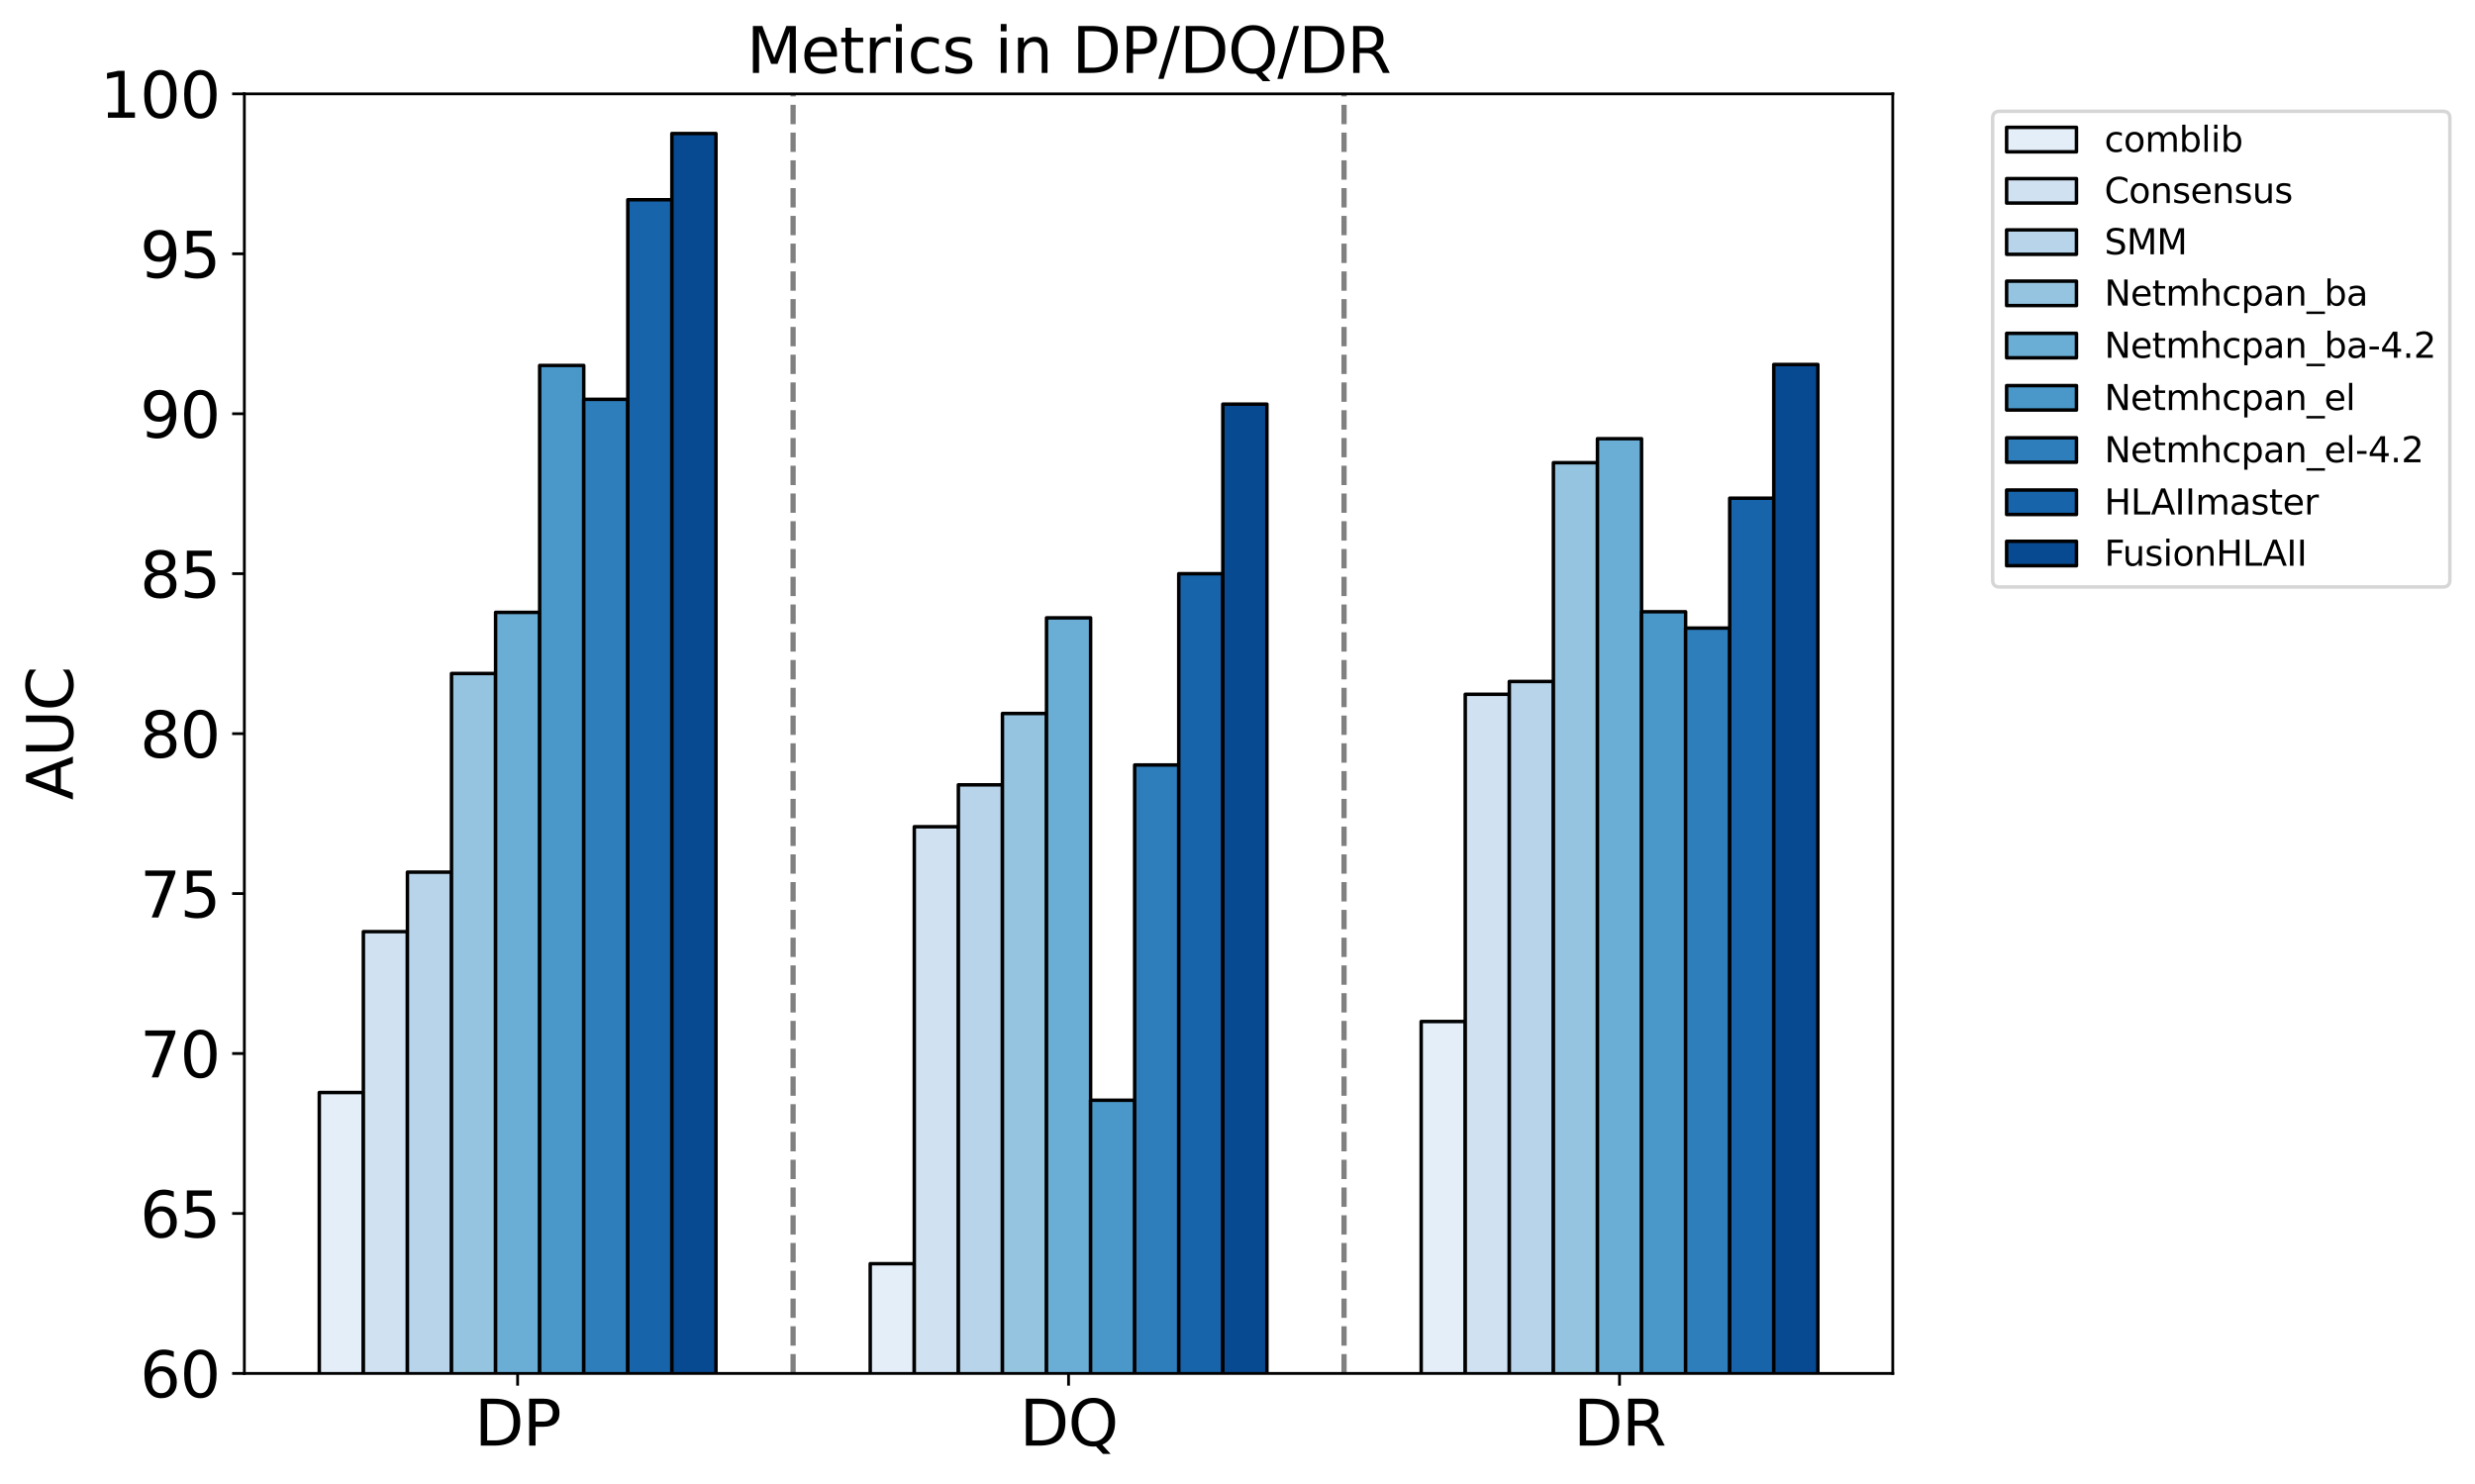 <?xml version="1.0" encoding="utf-8" standalone="no"?>
<!DOCTYPE svg PUBLIC "-//W3C//DTD SVG 1.1//EN"
  "http://www.w3.org/Graphics/SVG/1.1/DTD/svg11.dtd">
<svg xmlns:xlink="http://www.w3.org/1999/xlink" width="708.784pt" height="424.938pt" viewBox="0 0 708.784 424.938" xmlns="http://www.w3.org/2000/svg" version="1.1">
 <defs>
  <style type="text/css">*{stroke-linejoin: round; stroke-linecap: butt}</style>
 </defs>
 <g id="figure_1">
  <g id="patch_1">
   <path d="M 0 424.938 
L 708.784 424.938 
L 708.784 0 
L 0 0 
z
" style="fill: #ffffff"/>
  </g>
  <g id="axes_1">
   <g id="patch_2">
    <path d="M 69.978 393.317 
L 542.048 393.317 
L 542.048 26.877 
L 69.978 26.877 
z
" style="fill: #ffffff"/>
   </g>
   <g id="patch_3">
    <path d="M 91.436 942.977 
L 104.058 942.977 
L 104.058 312.884 
L 91.436 312.884 
z
" clip-path="url(#pd152d1e2fb)" style="fill: #e3eef9; stroke: #000000; stroke-linejoin: miter"/>
   </g>
   <g id="patch_4">
    <path d="M 249.213 942.977 
L 261.835 942.977 
L 261.835 361.895 
L 249.213 361.895 
z
" clip-path="url(#pd152d1e2fb)" style="fill: #e3eef9; stroke: #000000; stroke-linejoin: miter"/>
   </g>
   <g id="patch_5">
    <path d="M 406.991 942.977 
L 419.613 942.977 
L 419.613 292.546 
L 406.991 292.546 
z
" clip-path="url(#pd152d1e2fb)" style="fill: #e3eef9; stroke: #000000; stroke-linejoin: miter"/>
   </g>
   <g id="patch_6">
    <path d="M 104.058 942.977 
L 116.68 942.977 
L 116.68 266.804 
L 104.058 266.804 
z
" clip-path="url(#pd152d1e2fb)" style="fill: #d0e1f2; stroke: #000000; stroke-linejoin: miter"/>
   </g>
   <g id="patch_7">
    <path d="M 261.835 942.977 
L 274.458 942.977 
L 274.458 236.756 
L 261.835 236.756 
z
" clip-path="url(#pd152d1e2fb)" style="fill: #d0e1f2; stroke: #000000; stroke-linejoin: miter"/>
   </g>
   <g id="patch_8">
    <path d="M 419.613 942.977 
L 432.235 942.977 
L 432.235 198.829 
L 419.613 198.829 
z
" clip-path="url(#pd152d1e2fb)" style="fill: #d0e1f2; stroke: #000000; stroke-linejoin: miter"/>
   </g>
   <g id="patch_9">
    <path d="M 116.68 942.977 
L 129.302 942.977 
L 129.302 249.764 
L 116.68 249.764 
z
" clip-path="url(#pd152d1e2fb)" style="fill: #b7d4ea; stroke: #000000; stroke-linejoin: miter"/>
   </g>
   <g id="patch_10">
    <path d="M 274.458 942.977 
L 287.08 942.977 
L 287.08 224.755 
L 274.458 224.755 
z
" clip-path="url(#pd152d1e2fb)" style="fill: #b7d4ea; stroke: #000000; stroke-linejoin: miter"/>
   </g>
   <g id="patch_11">
    <path d="M 432.235 942.977 
L 444.857 942.977 
L 444.857 195.165 
L 432.235 195.165 
z
" clip-path="url(#pd152d1e2fb)" style="fill: #b7d4ea; stroke: #000000; stroke-linejoin: miter"/>
   </g>
   <g id="patch_12">
    <path d="M 129.302 942.977 
L 141.925 942.977 
L 141.925 192.875 
L 129.302 192.875 
z
" clip-path="url(#pd152d1e2fb)" style="fill: #94c4df; stroke: #000000; stroke-linejoin: miter"/>
   </g>
   <g id="patch_13">
    <path d="M 287.08 942.977 
L 299.702 942.977 
L 299.702 204.326 
L 287.08 204.326 
z
" clip-path="url(#pd152d1e2fb)" style="fill: #94c4df; stroke: #000000; stroke-linejoin: miter"/>
   </g>
   <g id="patch_14">
    <path d="M 444.857 942.977 
L 457.479 942.977 
L 457.479 132.504 
L 444.857 132.504 
z
" clip-path="url(#pd152d1e2fb)" style="fill: #94c4df; stroke: #000000; stroke-linejoin: miter"/>
   </g>
   <g id="patch_15">
    <path d="M 141.925 942.977 
L 154.547 942.977 
L 154.547 175.377 
L 141.925 175.377 
z
" clip-path="url(#pd152d1e2fb)" style="fill: #6aaed6; stroke: #000000; stroke-linejoin: miter"/>
   </g>
   <g id="patch_16">
    <path d="M 299.702 942.977 
L 312.324 942.977 
L 312.324 176.934 
L 299.702 176.934 
z
" clip-path="url(#pd152d1e2fb)" style="fill: #6aaed6; stroke: #000000; stroke-linejoin: miter"/>
   </g>
   <g id="patch_17">
    <path d="M 457.479 942.977 
L 470.102 942.977 
L 470.102 125.633 
L 457.479 125.633 
z
" clip-path="url(#pd152d1e2fb)" style="fill: #6aaed6; stroke: #000000; stroke-linejoin: miter"/>
   </g>
   <g id="patch_18">
    <path d="M 154.547 942.977 
L 167.169 942.977 
L 167.169 104.654 
L 154.547 104.654 
z
" clip-path="url(#pd152d1e2fb)" style="fill: #4a98c9; stroke: #000000; stroke-linejoin: miter"/>
   </g>
   <g id="patch_19">
    <path d="M 312.324 942.977 
L 324.946 942.977 
L 324.946 315.082 
L 312.324 315.082 
z
" clip-path="url(#pd152d1e2fb)" style="fill: #4a98c9; stroke: #000000; stroke-linejoin: miter"/>
   </g>
   <g id="patch_20">
    <path d="M 470.102 942.977 
L 482.724 942.977 
L 482.724 175.194 
L 470.102 175.194 
z
" clip-path="url(#pd152d1e2fb)" style="fill: #4a98c9; stroke: #000000; stroke-linejoin: miter"/>
   </g>
   <g id="patch_21">
    <path d="M 167.169 942.977 
L 179.791 942.977 
L 179.791 114.365 
L 167.169 114.365 
z
" clip-path="url(#pd152d1e2fb)" style="fill: #2e7ebc; stroke: #000000; stroke-linejoin: miter"/>
   </g>
   <g id="patch_22">
    <path d="M 324.946 942.977 
L 337.569 942.977 
L 337.569 219.075 
L 324.946 219.075 
z
" clip-path="url(#pd152d1e2fb)" style="fill: #2e7ebc; stroke: #000000; stroke-linejoin: miter"/>
   </g>
   <g id="patch_23">
    <path d="M 482.724 942.977 
L 495.346 942.977 
L 495.346 179.866 
L 482.724 179.866 
z
" clip-path="url(#pd152d1e2fb)" style="fill: #2e7ebc; stroke: #000000; stroke-linejoin: miter"/>
   </g>
   <g id="patch_24">
    <path d="M 179.791 942.977 
L 192.413 942.977 
L 192.413 57.2 
L 179.791 57.2 
z
" clip-path="url(#pd152d1e2fb)" style="fill: #1764ab; stroke: #000000; stroke-linejoin: miter"/>
   </g>
   <g id="patch_25">
    <path d="M 337.569 942.977 
L 350.191 942.977 
L 350.191 164.292 
L 337.569 164.292 
z
" clip-path="url(#pd152d1e2fb)" style="fill: #1764ab; stroke: #000000; stroke-linejoin: miter"/>
   </g>
   <g id="patch_26">
    <path d="M 495.346 942.977 
L 507.968 942.977 
L 507.968 142.672 
L 495.346 142.672 
z
" clip-path="url(#pd152d1e2fb)" style="fill: #1764ab; stroke: #000000; stroke-linejoin: miter"/>
   </g>
   <g id="patch_27">
    <path d="M 192.413 942.977 
L 205.036 942.977 
L 205.036 38.237 
L 192.413 38.237 
z
" clip-path="url(#pd152d1e2fb)" style="fill: #084a91; stroke: #000000; stroke-linejoin: miter"/>
   </g>
   <g id="patch_28">
    <path d="M 350.191 942.977 
L 362.813 942.977 
L 362.813 115.739 
L 350.191 115.739 
z
" clip-path="url(#pd152d1e2fb)" style="fill: #084a91; stroke: #000000; stroke-linejoin: miter"/>
   </g>
   <g id="patch_29">
    <path d="M 507.968 942.977 
L 520.59 942.977 
L 520.59 104.379 
L 507.968 104.379 
z
" clip-path="url(#pd152d1e2fb)" style="fill: #084a91; stroke: #000000; stroke-linejoin: miter"/>
   </g>
   <g id="matplotlib.axis_1">
    <g id="xtick_1">
     <g id="line2d_1">
      <defs>
       <path id="m93c07fb1da" d="M 0 0 
L 0 3.5 
" style="stroke: #000000; stroke-width: 0.8"/>
      </defs>
      <g>
       <use xlink:href="#m93c07fb1da" x="148.236" y="393.317" style="stroke: #000000; stroke-width: 0.8"/>
      </g>
     </g>
     <g id="text_1">
      <!-- DP -->
      <g transform="translate(135.879 413.994) scale(0.18 -0.18)">
       <defs>
        <path id="DejaVuSans-44" d="M 1259 4147 
L 1259 519 
L 2022 519 
Q 2988 519 3436 956 
Q 3884 1394 3884 2338 
Q 3884 3275 3436 3711 
Q 2988 4147 2022 4147 
L 1259 4147 
z
M 628 4666 
L 1925 4666 
Q 3281 4666 3915 4102 
Q 4550 3538 4550 2338 
Q 4550 1131 3912 565 
Q 3275 0 1925 0 
L 628 0 
L 628 4666 
z
" transform="scale(0.016)"/>
        <path id="DejaVuSans-50" d="M 1259 4147 
L 1259 2394 
L 2053 2394 
Q 2494 2394 2734 2622 
Q 2975 2850 2975 3272 
Q 2975 3691 2734 3919 
Q 2494 4147 2053 4147 
L 1259 4147 
z
M 628 4666 
L 2053 4666 
Q 2838 4666 3239 4311 
Q 3641 3956 3641 3272 
Q 3641 2581 3239 2228 
Q 2838 1875 2053 1875 
L 1259 1875 
L 1259 0 
L 628 0 
L 628 4666 
z
" transform="scale(0.016)"/>
       </defs>
       <use xlink:href="#DejaVuSans-44"/>
       <use xlink:href="#DejaVuSans-50" x="77.002"/>
      </g>
     </g>
    </g>
    <g id="xtick_2">
     <g id="line2d_2">
      <g>
       <use xlink:href="#m93c07fb1da" x="306.013" y="393.317" style="stroke: #000000; stroke-width: 0.8"/>
      </g>
     </g>
     <g id="text_2">
      <!-- DQ -->
      <g transform="translate(291.998 413.994) scale(0.18 -0.18)">
       <defs>
        <path id="DejaVuSans-51" d="M 2522 4238 
Q 1834 4238 1429 3725 
Q 1025 3213 1025 2328 
Q 1025 1447 1429 934 
Q 1834 422 2522 422 
Q 3209 422 3611 934 
Q 4013 1447 4013 2328 
Q 4013 3213 3611 3725 
Q 3209 4238 2522 4238 
z
M 3406 84 
L 4238 -825 
L 3475 -825 
L 2784 -78 
Q 2681 -84 2626 -87 
Q 2572 -91 2522 -91 
Q 1538 -91 948 567 
Q 359 1225 359 2328 
Q 359 3434 948 4092 
Q 1538 4750 2522 4750 
Q 3503 4750 4090 4092 
Q 4678 3434 4678 2328 
Q 4678 1516 4351 937 
Q 4025 359 3406 84 
z
" transform="scale(0.016)"/>
       </defs>
       <use xlink:href="#DejaVuSans-44"/>
       <use xlink:href="#DejaVuSans-51" x="77.002"/>
      </g>
     </g>
    </g>
    <g id="xtick_3">
     <g id="line2d_3">
      <g>
       <use xlink:href="#m93c07fb1da" x="463.791" y="393.317" style="stroke: #000000; stroke-width: 0.8"/>
      </g>
     </g>
     <g id="text_3">
      <!-- DR -->
      <g transform="translate(450.607 413.994) scale(0.18 -0.18)">
       <defs>
        <path id="DejaVuSans-52" d="M 2841 2188 
Q 3044 2119 3236 1894 
Q 3428 1669 3622 1275 
L 4263 0 
L 3584 0 
L 2988 1197 
Q 2756 1666 2539 1819 
Q 2322 1972 1947 1972 
L 1259 1972 
L 1259 0 
L 628 0 
L 628 4666 
L 2053 4666 
Q 2853 4666 3247 4331 
Q 3641 3997 3641 3322 
Q 3641 2881 3436 2590 
Q 3231 2300 2841 2188 
z
M 1259 4147 
L 1259 2491 
L 2053 2491 
Q 2509 2491 2742 2702 
Q 2975 2913 2975 3322 
Q 2975 3731 2742 3939 
Q 2509 4147 2053 4147 
L 1259 4147 
z
" transform="scale(0.016)"/>
       </defs>
       <use xlink:href="#DejaVuSans-44"/>
       <use xlink:href="#DejaVuSans-52" x="77.002"/>
      </g>
     </g>
    </g>
   </g>
   <g id="matplotlib.axis_2">
    <g id="ytick_1">
     <g id="line2d_4">
      <defs>
       <path id="m9f5e06dcc9" d="M 0 0 
L -3.5 0 
" style="stroke: #000000; stroke-width: 0.8"/>
      </defs>
      <g>
       <use xlink:href="#m9f5e06dcc9" x="69.978" y="393.317" style="stroke: #000000; stroke-width: 0.8"/>
      </g>
     </g>
     <g id="text_4">
      <!-- 60 -->
      <g transform="translate(40.073 400.156) scale(0.18 -0.18)">
       <defs>
        <path id="DejaVuSans-36" d="M 2113 2584 
Q 1688 2584 1439 2293 
Q 1191 2003 1191 1497 
Q 1191 994 1439 701 
Q 1688 409 2113 409 
Q 2538 409 2786 701 
Q 3034 994 3034 1497 
Q 3034 2003 2786 2293 
Q 2538 2584 2113 2584 
z
M 3366 4563 
L 3366 3988 
Q 3128 4100 2886 4159 
Q 2644 4219 2406 4219 
Q 1781 4219 1451 3797 
Q 1122 3375 1075 2522 
Q 1259 2794 1537 2939 
Q 1816 3084 2150 3084 
Q 2853 3084 3261 2657 
Q 3669 2231 3669 1497 
Q 3669 778 3244 343 
Q 2819 -91 2113 -91 
Q 1303 -91 875 529 
Q 447 1150 447 2328 
Q 447 3434 972 4092 
Q 1497 4750 2381 4750 
Q 2619 4750 2861 4703 
Q 3103 4656 3366 4563 
z
" transform="scale(0.016)"/>
        <path id="DejaVuSans-30" d="M 2034 4250 
Q 1547 4250 1301 3770 
Q 1056 3291 1056 2328 
Q 1056 1369 1301 889 
Q 1547 409 2034 409 
Q 2525 409 2770 889 
Q 3016 1369 3016 2328 
Q 3016 3291 2770 3770 
Q 2525 4250 2034 4250 
z
M 2034 4750 
Q 2819 4750 3233 4129 
Q 3647 3509 3647 2328 
Q 3647 1150 3233 529 
Q 2819 -91 2034 -91 
Q 1250 -91 836 529 
Q 422 1150 422 2328 
Q 422 3509 836 4129 
Q 1250 4750 2034 4750 
z
" transform="scale(0.016)"/>
       </defs>
       <use xlink:href="#DejaVuSans-36"/>
       <use xlink:href="#DejaVuSans-30" x="63.623"/>
      </g>
     </g>
    </g>
    <g id="ytick_2">
     <g id="line2d_5">
      <g>
       <use xlink:href="#m9f5e06dcc9" x="69.978" y="347.512" style="stroke: #000000; stroke-width: 0.8"/>
      </g>
     </g>
     <g id="text_5">
      <!-- 65 -->
      <g transform="translate(40.073 354.351) scale(0.18 -0.18)">
       <defs>
        <path id="DejaVuSans-35" d="M 691 4666 
L 3169 4666 
L 3169 4134 
L 1269 4134 
L 1269 2991 
Q 1406 3038 1543 3061 
Q 1681 3084 1819 3084 
Q 2600 3084 3056 2656 
Q 3513 2228 3513 1497 
Q 3513 744 3044 326 
Q 2575 -91 1722 -91 
Q 1428 -91 1123 -41 
Q 819 9 494 109 
L 494 744 
Q 775 591 1075 516 
Q 1375 441 1709 441 
Q 2250 441 2565 725 
Q 2881 1009 2881 1497 
Q 2881 1984 2565 2268 
Q 2250 2553 1709 2553 
Q 1456 2553 1204 2497 
Q 953 2441 691 2322 
L 691 4666 
z
" transform="scale(0.016)"/>
       </defs>
       <use xlink:href="#DejaVuSans-36"/>
       <use xlink:href="#DejaVuSans-35" x="63.623"/>
      </g>
     </g>
    </g>
    <g id="ytick_3">
     <g id="line2d_6">
      <g>
       <use xlink:href="#m9f5e06dcc9" x="69.978" y="301.707" style="stroke: #000000; stroke-width: 0.8"/>
      </g>
     </g>
     <g id="text_6">
      <!-- 70 -->
      <g transform="translate(40.073 308.546) scale(0.18 -0.18)">
       <defs>
        <path id="DejaVuSans-37" d="M 525 4666 
L 3525 4666 
L 3525 4397 
L 1831 0 
L 1172 0 
L 2766 4134 
L 525 4134 
L 525 4666 
z
" transform="scale(0.016)"/>
       </defs>
       <use xlink:href="#DejaVuSans-37"/>
       <use xlink:href="#DejaVuSans-30" x="63.623"/>
      </g>
     </g>
    </g>
    <g id="ytick_4">
     <g id="line2d_7">
      <g>
       <use xlink:href="#m9f5e06dcc9" x="69.978" y="255.902" style="stroke: #000000; stroke-width: 0.8"/>
      </g>
     </g>
     <g id="text_7">
      <!-- 75 -->
      <g transform="translate(40.073 262.741) scale(0.18 -0.18)">
       <use xlink:href="#DejaVuSans-37"/>
       <use xlink:href="#DejaVuSans-35" x="63.623"/>
      </g>
     </g>
    </g>
    <g id="ytick_5">
     <g id="line2d_8">
      <g>
       <use xlink:href="#m9f5e06dcc9" x="69.978" y="210.097" style="stroke: #000000; stroke-width: 0.8"/>
      </g>
     </g>
     <g id="text_8">
      <!-- 80 -->
      <g transform="translate(40.073 216.936) scale(0.18 -0.18)">
       <defs>
        <path id="DejaVuSans-38" d="M 2034 2216 
Q 1584 2216 1326 1975 
Q 1069 1734 1069 1313 
Q 1069 891 1326 650 
Q 1584 409 2034 409 
Q 2484 409 2743 651 
Q 3003 894 3003 1313 
Q 3003 1734 2745 1975 
Q 2488 2216 2034 2216 
z
M 1403 2484 
Q 997 2584 770 2862 
Q 544 3141 544 3541 
Q 544 4100 942 4425 
Q 1341 4750 2034 4750 
Q 2731 4750 3128 4425 
Q 3525 4100 3525 3541 
Q 3525 3141 3298 2862 
Q 3072 2584 2669 2484 
Q 3125 2378 3379 2068 
Q 3634 1759 3634 1313 
Q 3634 634 3220 271 
Q 2806 -91 2034 -91 
Q 1263 -91 848 271 
Q 434 634 434 1313 
Q 434 1759 690 2068 
Q 947 2378 1403 2484 
z
M 1172 3481 
Q 1172 3119 1398 2916 
Q 1625 2713 2034 2713 
Q 2441 2713 2670 2916 
Q 2900 3119 2900 3481 
Q 2900 3844 2670 4047 
Q 2441 4250 2034 4250 
Q 1625 4250 1398 4047 
Q 1172 3844 1172 3481 
z
" transform="scale(0.016)"/>
       </defs>
       <use xlink:href="#DejaVuSans-38"/>
       <use xlink:href="#DejaVuSans-30" x="63.623"/>
      </g>
     </g>
    </g>
    <g id="ytick_6">
     <g id="line2d_9">
      <g>
       <use xlink:href="#m9f5e06dcc9" x="69.978" y="164.292" style="stroke: #000000; stroke-width: 0.8"/>
      </g>
     </g>
     <g id="text_9">
      <!-- 85 -->
      <g transform="translate(40.073 171.131) scale(0.18 -0.18)">
       <use xlink:href="#DejaVuSans-38"/>
       <use xlink:href="#DejaVuSans-35" x="63.623"/>
      </g>
     </g>
    </g>
    <g id="ytick_7">
     <g id="line2d_10">
      <g>
       <use xlink:href="#m9f5e06dcc9" x="69.978" y="118.487" style="stroke: #000000; stroke-width: 0.8"/>
      </g>
     </g>
     <g id="text_10">
      <!-- 90 -->
      <g transform="translate(40.073 125.326) scale(0.18 -0.18)">
       <defs>
        <path id="DejaVuSans-39" d="M 703 97 
L 703 672 
Q 941 559 1184 500 
Q 1428 441 1663 441 
Q 2288 441 2617 861 
Q 2947 1281 2994 2138 
Q 2813 1869 2534 1725 
Q 2256 1581 1919 1581 
Q 1219 1581 811 2004 
Q 403 2428 403 3163 
Q 403 3881 828 4315 
Q 1253 4750 1959 4750 
Q 2769 4750 3195 4129 
Q 3622 3509 3622 2328 
Q 3622 1225 3098 567 
Q 2575 -91 1691 -91 
Q 1453 -91 1209 -44 
Q 966 3 703 97 
z
M 1959 2075 
Q 2384 2075 2632 2365 
Q 2881 2656 2881 3163 
Q 2881 3666 2632 3958 
Q 2384 4250 1959 4250 
Q 1534 4250 1286 3958 
Q 1038 3666 1038 3163 
Q 1038 2656 1286 2365 
Q 1534 2075 1959 2075 
z
" transform="scale(0.016)"/>
       </defs>
       <use xlink:href="#DejaVuSans-39"/>
       <use xlink:href="#DejaVuSans-30" x="63.623"/>
      </g>
     </g>
    </g>
    <g id="ytick_8">
     <g id="line2d_11">
      <g>
       <use xlink:href="#m9f5e06dcc9" x="69.978" y="72.682" style="stroke: #000000; stroke-width: 0.8"/>
      </g>
     </g>
     <g id="text_11">
      <!-- 95 -->
      <g transform="translate(40.073 79.521) scale(0.18 -0.18)">
       <use xlink:href="#DejaVuSans-39"/>
       <use xlink:href="#DejaVuSans-35" x="63.623"/>
      </g>
     </g>
    </g>
    <g id="ytick_9">
     <g id="line2d_12">
      <g>
       <use xlink:href="#m9f5e06dcc9" x="69.978" y="26.877" style="stroke: #000000; stroke-width: 0.8"/>
      </g>
     </g>
     <g id="text_12">
      <!-- 100 -->
      <g transform="translate(28.621 33.716) scale(0.18 -0.18)">
       <defs>
        <path id="DejaVuSans-31" d="M 794 531 
L 1825 531 
L 1825 4091 
L 703 3866 
L 703 4441 
L 1819 4666 
L 2450 4666 
L 2450 531 
L 3481 531 
L 3481 0 
L 794 0 
L 794 531 
z
" transform="scale(0.016)"/>
       </defs>
       <use xlink:href="#DejaVuSans-31"/>
       <use xlink:href="#DejaVuSans-30" x="63.623"/>
       <use xlink:href="#DejaVuSans-30" x="127.246"/>
      </g>
     </g>
    </g>
    <g id="text_13">
     <!-- AUC -->
     <g transform="translate(20.877 229.125) rotate(-90) scale(0.18 -0.18)">
      <defs>
       <path id="DejaVuSans-41" d="M 2188 4044 
L 1331 1722 
L 3047 1722 
L 2188 4044 
z
M 1831 4666 
L 2547 4666 
L 4325 0 
L 3669 0 
L 3244 1197 
L 1141 1197 
L 716 0 
L 50 0 
L 1831 4666 
z
" transform="scale(0.016)"/>
       <path id="DejaVuSans-55" d="M 556 4666 
L 1191 4666 
L 1191 1831 
Q 1191 1081 1462 751 
Q 1734 422 2344 422 
Q 2950 422 3222 751 
Q 3494 1081 3494 1831 
L 3494 4666 
L 4128 4666 
L 4128 1753 
Q 4128 841 3676 375 
Q 3225 -91 2344 -91 
Q 1459 -91 1007 375 
Q 556 841 556 1753 
L 556 4666 
z
" transform="scale(0.016)"/>
       <path id="DejaVuSans-43" d="M 4122 4306 
L 4122 3641 
Q 3803 3938 3442 4084 
Q 3081 4231 2675 4231 
Q 1875 4231 1450 3742 
Q 1025 3253 1025 2328 
Q 1025 1406 1450 917 
Q 1875 428 2675 428 
Q 3081 428 3442 575 
Q 3803 722 4122 1019 
L 4122 359 
Q 3791 134 3420 21 
Q 3050 -91 2638 -91 
Q 1578 -91 968 557 
Q 359 1206 359 2328 
Q 359 3453 968 4101 
Q 1578 4750 2638 4750 
Q 3056 4750 3426 4639 
Q 3797 4528 4122 4306 
z
" transform="scale(0.016)"/>
      </defs>
      <use xlink:href="#DejaVuSans-41"/>
      <use xlink:href="#DejaVuSans-55" x="68.408"/>
      <use xlink:href="#DejaVuSans-43" x="141.602"/>
     </g>
    </g>
   </g>
   <g id="line2d_13">
    <path d="M 227.124 393.317 
L 227.124 26.877 
" clip-path="url(#pd152d1e2fb)" style="fill: none; stroke-dasharray: 5.55,2.4; stroke-dashoffset: 0; stroke: #808080; stroke-width: 1.5"/>
   </g>
   <g id="line2d_14">
    <path d="M 384.902 393.317 
L 384.902 26.877 
" clip-path="url(#pd152d1e2fb)" style="fill: none; stroke-dasharray: 5.55,2.4; stroke-dashoffset: 0; stroke: #808080; stroke-width: 1.5"/>
   </g>
   <g id="patch_30">
    <path d="M 69.978 393.317 
L 69.978 26.877 
" style="fill: none; stroke: #000000; stroke-width: 0.8; stroke-linejoin: miter; stroke-linecap: square"/>
   </g>
   <g id="patch_31">
    <path d="M 542.048 393.317 
L 542.048 26.877 
" style="fill: none; stroke: #000000; stroke-width: 0.8; stroke-linejoin: miter; stroke-linecap: square"/>
   </g>
   <g id="patch_32">
    <path d="M 69.978 393.317 
L 542.048 393.317 
" style="fill: none; stroke: #000000; stroke-width: 0.8; stroke-linejoin: miter; stroke-linecap: square"/>
   </g>
   <g id="patch_33">
    <path d="M 69.978 26.877 
L 542.048 26.877 
" style="fill: none; stroke: #000000; stroke-width: 0.8; stroke-linejoin: miter; stroke-linecap: square"/>
   </g>
   <g id="text_14">
    <!-- Metrics in DP/DQ/DR -->
    <g transform="translate(213.801 20.877) scale(0.18 -0.18)">
     <defs>
      <path id="DejaVuSans-4d" d="M 628 4666 
L 1569 4666 
L 2759 1491 
L 3956 4666 
L 4897 4666 
L 4897 0 
L 4281 0 
L 4281 4097 
L 3078 897 
L 2444 897 
L 1241 4097 
L 1241 0 
L 628 0 
L 628 4666 
z
" transform="scale(0.016)"/>
      <path id="DejaVuSans-65" d="M 3597 1894 
L 3597 1613 
L 953 1613 
Q 991 1019 1311 708 
Q 1631 397 2203 397 
Q 2534 397 2845 478 
Q 3156 559 3463 722 
L 3463 178 
Q 3153 47 2828 -22 
Q 2503 -91 2169 -91 
Q 1331 -91 842 396 
Q 353 884 353 1716 
Q 353 2575 817 3079 
Q 1281 3584 2069 3584 
Q 2775 3584 3186 3129 
Q 3597 2675 3597 1894 
z
M 3022 2063 
Q 3016 2534 2758 2815 
Q 2500 3097 2075 3097 
Q 1594 3097 1305 2825 
Q 1016 2553 972 2059 
L 3022 2063 
z
" transform="scale(0.016)"/>
      <path id="DejaVuSans-74" d="M 1172 4494 
L 1172 3500 
L 2356 3500 
L 2356 3053 
L 1172 3053 
L 1172 1153 
Q 1172 725 1289 603 
Q 1406 481 1766 481 
L 2356 481 
L 2356 0 
L 1766 0 
Q 1100 0 847 248 
Q 594 497 594 1153 
L 594 3053 
L 172 3053 
L 172 3500 
L 594 3500 
L 594 4494 
L 1172 4494 
z
" transform="scale(0.016)"/>
      <path id="DejaVuSans-72" d="M 2631 2963 
Q 2534 3019 2420 3045 
Q 2306 3072 2169 3072 
Q 1681 3072 1420 2755 
Q 1159 2438 1159 1844 
L 1159 0 
L 581 0 
L 581 3500 
L 1159 3500 
L 1159 2956 
Q 1341 3275 1631 3429 
Q 1922 3584 2338 3584 
Q 2397 3584 2469 3576 
Q 2541 3569 2628 3553 
L 2631 2963 
z
" transform="scale(0.016)"/>
      <path id="DejaVuSans-69" d="M 603 3500 
L 1178 3500 
L 1178 0 
L 603 0 
L 603 3500 
z
M 603 4863 
L 1178 4863 
L 1178 4134 
L 603 4134 
L 603 4863 
z
" transform="scale(0.016)"/>
      <path id="DejaVuSans-63" d="M 3122 3366 
L 3122 2828 
Q 2878 2963 2633 3030 
Q 2388 3097 2138 3097 
Q 1578 3097 1268 2742 
Q 959 2388 959 1747 
Q 959 1106 1268 751 
Q 1578 397 2138 397 
Q 2388 397 2633 464 
Q 2878 531 3122 666 
L 3122 134 
Q 2881 22 2623 -34 
Q 2366 -91 2075 -91 
Q 1284 -91 818 406 
Q 353 903 353 1747 
Q 353 2603 823 3093 
Q 1294 3584 2113 3584 
Q 2378 3584 2631 3529 
Q 2884 3475 3122 3366 
z
" transform="scale(0.016)"/>
      <path id="DejaVuSans-73" d="M 2834 3397 
L 2834 2853 
Q 2591 2978 2328 3040 
Q 2066 3103 1784 3103 
Q 1356 3103 1142 2972 
Q 928 2841 928 2578 
Q 928 2378 1081 2264 
Q 1234 2150 1697 2047 
L 1894 2003 
Q 2506 1872 2764 1633 
Q 3022 1394 3022 966 
Q 3022 478 2636 193 
Q 2250 -91 1575 -91 
Q 1294 -91 989 -36 
Q 684 19 347 128 
L 347 722 
Q 666 556 975 473 
Q 1284 391 1588 391 
Q 1994 391 2212 530 
Q 2431 669 2431 922 
Q 2431 1156 2273 1281 
Q 2116 1406 1581 1522 
L 1381 1569 
Q 847 1681 609 1914 
Q 372 2147 372 2553 
Q 372 3047 722 3315 
Q 1072 3584 1716 3584 
Q 2034 3584 2315 3537 
Q 2597 3491 2834 3397 
z
" transform="scale(0.016)"/>
      <path id="DejaVuSans-20" transform="scale(0.016)"/>
      <path id="DejaVuSans-6e" d="M 3513 2113 
L 3513 0 
L 2938 0 
L 2938 2094 
Q 2938 2591 2744 2837 
Q 2550 3084 2163 3084 
Q 1697 3084 1428 2787 
Q 1159 2491 1159 1978 
L 1159 0 
L 581 0 
L 581 3500 
L 1159 3500 
L 1159 2956 
Q 1366 3272 1645 3428 
Q 1925 3584 2291 3584 
Q 2894 3584 3203 3211 
Q 3513 2838 3513 2113 
z
" transform="scale(0.016)"/>
      <path id="DejaVuSans-2f" d="M 1625 4666 
L 2156 4666 
L 531 -594 
L 0 -594 
L 1625 4666 
z
" transform="scale(0.016)"/>
     </defs>
     <use xlink:href="#DejaVuSans-4d"/>
     <use xlink:href="#DejaVuSans-65" x="86.279"/>
     <use xlink:href="#DejaVuSans-74" x="147.803"/>
     <use xlink:href="#DejaVuSans-72" x="187.012"/>
     <use xlink:href="#DejaVuSans-69" x="228.125"/>
     <use xlink:href="#DejaVuSans-63" x="255.908"/>
     <use xlink:href="#DejaVuSans-73" x="310.889"/>
     <use xlink:href="#DejaVuSans-20" x="362.988"/>
     <use xlink:href="#DejaVuSans-69" x="394.775"/>
     <use xlink:href="#DejaVuSans-6e" x="422.559"/>
     <use xlink:href="#DejaVuSans-20" x="485.938"/>
     <use xlink:href="#DejaVuSans-44" x="517.725"/>
     <use xlink:href="#DejaVuSans-50" x="594.727"/>
     <use xlink:href="#DejaVuSans-2f" x="655.029"/>
     <use xlink:href="#DejaVuSans-44" x="688.721"/>
     <use xlink:href="#DejaVuSans-51" x="765.723"/>
     <use xlink:href="#DejaVuSans-2f" x="844.434"/>
     <use xlink:href="#DejaVuSans-44" x="878.125"/>
     <use xlink:href="#DejaVuSans-52" x="955.127"/>
    </g>
   </g>
   <g id="legend_1">
    <g id="patch_34">
     <path d="M 572.652 168.093 
L 699.584 168.093 
Q 701.584 168.093 701.584 166.093 
L 701.584 33.877 
Q 701.584 31.877 699.584 31.877 
L 572.652 31.877 
Q 570.652 31.877 570.652 33.877 
L 570.652 166.093 
Q 570.652 168.093 572.652 168.093 
z
" style="fill: #ffffff; opacity: 0.8; stroke: #cccccc; stroke-linejoin: miter"/>
    </g>
    <g id="patch_35">
     <path d="M 574.652 43.476 
L 594.652 43.476 
L 594.652 36.476 
L 574.652 36.476 
z
" style="fill: #e3eef9; stroke: #000000; stroke-linejoin: miter"/>
    </g>
    <g id="text_15">
     <!-- comblib -->
     <g transform="translate(602.652 43.476) scale(0.1 -0.1)">
      <defs>
       <path id="DejaVuSans-6f" d="M 1959 3097 
Q 1497 3097 1228 2736 
Q 959 2375 959 1747 
Q 959 1119 1226 758 
Q 1494 397 1959 397 
Q 2419 397 2687 759 
Q 2956 1122 2956 1747 
Q 2956 2369 2687 2733 
Q 2419 3097 1959 3097 
z
M 1959 3584 
Q 2709 3584 3137 3096 
Q 3566 2609 3566 1747 
Q 3566 888 3137 398 
Q 2709 -91 1959 -91 
Q 1206 -91 779 398 
Q 353 888 353 1747 
Q 353 2609 779 3096 
Q 1206 3584 1959 3584 
z
" transform="scale(0.016)"/>
       <path id="DejaVuSans-6d" d="M 3328 2828 
Q 3544 3216 3844 3400 
Q 4144 3584 4550 3584 
Q 5097 3584 5394 3201 
Q 5691 2819 5691 2113 
L 5691 0 
L 5113 0 
L 5113 2094 
Q 5113 2597 4934 2840 
Q 4756 3084 4391 3084 
Q 3944 3084 3684 2787 
Q 3425 2491 3425 1978 
L 3425 0 
L 2847 0 
L 2847 2094 
Q 2847 2600 2669 2842 
Q 2491 3084 2119 3084 
Q 1678 3084 1418 2786 
Q 1159 2488 1159 1978 
L 1159 0 
L 581 0 
L 581 3500 
L 1159 3500 
L 1159 2956 
Q 1356 3278 1631 3431 
Q 1906 3584 2284 3584 
Q 2666 3584 2933 3390 
Q 3200 3197 3328 2828 
z
" transform="scale(0.016)"/>
       <path id="DejaVuSans-62" d="M 3116 1747 
Q 3116 2381 2855 2742 
Q 2594 3103 2138 3103 
Q 1681 3103 1420 2742 
Q 1159 2381 1159 1747 
Q 1159 1113 1420 752 
Q 1681 391 2138 391 
Q 2594 391 2855 752 
Q 3116 1113 3116 1747 
z
M 1159 2969 
Q 1341 3281 1617 3432 
Q 1894 3584 2278 3584 
Q 2916 3584 3314 3078 
Q 3713 2572 3713 1747 
Q 3713 922 3314 415 
Q 2916 -91 2278 -91 
Q 1894 -91 1617 61 
Q 1341 213 1159 525 
L 1159 0 
L 581 0 
L 581 4863 
L 1159 4863 
L 1159 2969 
z
" transform="scale(0.016)"/>
       <path id="DejaVuSans-6c" d="M 603 4863 
L 1178 4863 
L 1178 0 
L 603 0 
L 603 4863 
z
" transform="scale(0.016)"/>
      </defs>
      <use xlink:href="#DejaVuSans-63"/>
      <use xlink:href="#DejaVuSans-6f" x="54.98"/>
      <use xlink:href="#DejaVuSans-6d" x="116.162"/>
      <use xlink:href="#DejaVuSans-62" x="213.574"/>
      <use xlink:href="#DejaVuSans-6c" x="277.051"/>
      <use xlink:href="#DejaVuSans-69" x="304.834"/>
      <use xlink:href="#DejaVuSans-62" x="332.617"/>
     </g>
    </g>
    <g id="patch_36">
     <path d="M 574.652 58.154 
L 594.652 58.154 
L 594.652 51.154 
L 574.652 51.154 
z
" style="fill: #d0e1f2; stroke: #000000; stroke-linejoin: miter"/>
    </g>
    <g id="text_16">
     <!-- Consensus -->
     <g transform="translate(602.652 58.154) scale(0.1 -0.1)">
      <defs>
       <path id="DejaVuSans-75" d="M 544 1381 
L 544 3500 
L 1119 3500 
L 1119 1403 
Q 1119 906 1312 657 
Q 1506 409 1894 409 
Q 2359 409 2629 706 
Q 2900 1003 2900 1516 
L 2900 3500 
L 3475 3500 
L 3475 0 
L 2900 0 
L 2900 538 
Q 2691 219 2414 64 
Q 2138 -91 1772 -91 
Q 1169 -91 856 284 
Q 544 659 544 1381 
z
M 1991 3584 
L 1991 3584 
z
" transform="scale(0.016)"/>
      </defs>
      <use xlink:href="#DejaVuSans-43"/>
      <use xlink:href="#DejaVuSans-6f" x="69.824"/>
      <use xlink:href="#DejaVuSans-6e" x="131.006"/>
      <use xlink:href="#DejaVuSans-73" x="194.385"/>
      <use xlink:href="#DejaVuSans-65" x="246.484"/>
      <use xlink:href="#DejaVuSans-6e" x="308.008"/>
      <use xlink:href="#DejaVuSans-73" x="371.387"/>
      <use xlink:href="#DejaVuSans-75" x="423.486"/>
      <use xlink:href="#DejaVuSans-73" x="486.865"/>
     </g>
    </g>
    <g id="patch_37">
     <path d="M 574.652 72.832 
L 594.652 72.832 
L 594.652 65.832 
L 574.652 65.832 
z
" style="fill: #b7d4ea; stroke: #000000; stroke-linejoin: miter"/>
    </g>
    <g id="text_17">
     <!-- SMM -->
     <g transform="translate(602.652 72.832) scale(0.1 -0.1)">
      <defs>
       <path id="DejaVuSans-53" d="M 3425 4513 
L 3425 3897 
Q 3066 4069 2747 4153 
Q 2428 4238 2131 4238 
Q 1616 4238 1336 4038 
Q 1056 3838 1056 3469 
Q 1056 3159 1242 3001 
Q 1428 2844 1947 2747 
L 2328 2669 
Q 3034 2534 3370 2195 
Q 3706 1856 3706 1288 
Q 3706 609 3251 259 
Q 2797 -91 1919 -91 
Q 1588 -91 1214 -16 
Q 841 59 441 206 
L 441 856 
Q 825 641 1194 531 
Q 1563 422 1919 422 
Q 2459 422 2753 634 
Q 3047 847 3047 1241 
Q 3047 1584 2836 1778 
Q 2625 1972 2144 2069 
L 1759 2144 
Q 1053 2284 737 2584 
Q 422 2884 422 3419 
Q 422 4038 858 4394 
Q 1294 4750 2059 4750 
Q 2388 4750 2728 4690 
Q 3069 4631 3425 4513 
z
" transform="scale(0.016)"/>
      </defs>
      <use xlink:href="#DejaVuSans-53"/>
      <use xlink:href="#DejaVuSans-4d" x="63.477"/>
      <use xlink:href="#DejaVuSans-4d" x="149.756"/>
     </g>
    </g>
    <g id="patch_38">
     <path d="M 574.652 87.51 
L 594.652 87.51 
L 594.652 80.51 
L 574.652 80.51 
z
" style="fill: #94c4df; stroke: #000000; stroke-linejoin: miter"/>
    </g>
    <g id="text_18">
     <!-- Netmhcpan_ba -->
     <g transform="translate(602.652 87.51) scale(0.1 -0.1)">
      <defs>
       <path id="DejaVuSans-4e" d="M 628 4666 
L 1478 4666 
L 3547 763 
L 3547 4666 
L 4159 4666 
L 4159 0 
L 3309 0 
L 1241 3903 
L 1241 0 
L 628 0 
L 628 4666 
z
" transform="scale(0.016)"/>
       <path id="DejaVuSans-68" d="M 3513 2113 
L 3513 0 
L 2938 0 
L 2938 2094 
Q 2938 2591 2744 2837 
Q 2550 3084 2163 3084 
Q 1697 3084 1428 2787 
Q 1159 2491 1159 1978 
L 1159 0 
L 581 0 
L 581 4863 
L 1159 4863 
L 1159 2956 
Q 1366 3272 1645 3428 
Q 1925 3584 2291 3584 
Q 2894 3584 3203 3211 
Q 3513 2838 3513 2113 
z
" transform="scale(0.016)"/>
       <path id="DejaVuSans-70" d="M 1159 525 
L 1159 -1331 
L 581 -1331 
L 581 3500 
L 1159 3500 
L 1159 2969 
Q 1341 3281 1617 3432 
Q 1894 3584 2278 3584 
Q 2916 3584 3314 3078 
Q 3713 2572 3713 1747 
Q 3713 922 3314 415 
Q 2916 -91 2278 -91 
Q 1894 -91 1617 61 
Q 1341 213 1159 525 
z
M 3116 1747 
Q 3116 2381 2855 2742 
Q 2594 3103 2138 3103 
Q 1681 3103 1420 2742 
Q 1159 2381 1159 1747 
Q 1159 1113 1420 752 
Q 1681 391 2138 391 
Q 2594 391 2855 752 
Q 3116 1113 3116 1747 
z
" transform="scale(0.016)"/>
       <path id="DejaVuSans-61" d="M 2194 1759 
Q 1497 1759 1228 1600 
Q 959 1441 959 1056 
Q 959 750 1161 570 
Q 1363 391 1709 391 
Q 2188 391 2477 730 
Q 2766 1069 2766 1631 
L 2766 1759 
L 2194 1759 
z
M 3341 1997 
L 3341 0 
L 2766 0 
L 2766 531 
Q 2569 213 2275 61 
Q 1981 -91 1556 -91 
Q 1019 -91 701 211 
Q 384 513 384 1019 
Q 384 1609 779 1909 
Q 1175 2209 1959 2209 
L 2766 2209 
L 2766 2266 
Q 2766 2663 2505 2880 
Q 2244 3097 1772 3097 
Q 1472 3097 1187 3025 
Q 903 2953 641 2809 
L 641 3341 
Q 956 3463 1253 3523 
Q 1550 3584 1831 3584 
Q 2591 3584 2966 3190 
Q 3341 2797 3341 1997 
z
" transform="scale(0.016)"/>
       <path id="DejaVuSans-5f" d="M 3263 -1063 
L 3263 -1509 
L -63 -1509 
L -63 -1063 
L 3263 -1063 
z
" transform="scale(0.016)"/>
      </defs>
      <use xlink:href="#DejaVuSans-4e"/>
      <use xlink:href="#DejaVuSans-65" x="74.805"/>
      <use xlink:href="#DejaVuSans-74" x="136.328"/>
      <use xlink:href="#DejaVuSans-6d" x="175.537"/>
      <use xlink:href="#DejaVuSans-68" x="272.949"/>
      <use xlink:href="#DejaVuSans-63" x="336.328"/>
      <use xlink:href="#DejaVuSans-70" x="391.309"/>
      <use xlink:href="#DejaVuSans-61" x="454.785"/>
      <use xlink:href="#DejaVuSans-6e" x="516.064"/>
      <use xlink:href="#DejaVuSans-5f" x="579.443"/>
      <use xlink:href="#DejaVuSans-62" x="629.443"/>
      <use xlink:href="#DejaVuSans-61" x="692.92"/>
     </g>
    </g>
    <g id="patch_39">
     <path d="M 574.652 102.466 
L 594.652 102.466 
L 594.652 95.466 
L 574.652 95.466 
z
" style="fill: #6aaed6; stroke: #000000; stroke-linejoin: miter"/>
    </g>
    <g id="text_19">
     <!-- Netmhcpan_ba-4.2 -->
     <g transform="translate(602.652 102.466) scale(0.1 -0.1)">
      <defs>
       <path id="DejaVuSans-2d" d="M 313 2009 
L 1997 2009 
L 1997 1497 
L 313 1497 
L 313 2009 
z
" transform="scale(0.016)"/>
       <path id="DejaVuSans-34" d="M 2419 4116 
L 825 1625 
L 2419 1625 
L 2419 4116 
z
M 2253 4666 
L 3047 4666 
L 3047 1625 
L 3713 1625 
L 3713 1100 
L 3047 1100 
L 3047 0 
L 2419 0 
L 2419 1100 
L 313 1100 
L 313 1709 
L 2253 4666 
z
" transform="scale(0.016)"/>
       <path id="DejaVuSans-2e" d="M 684 794 
L 1344 794 
L 1344 0 
L 684 0 
L 684 794 
z
" transform="scale(0.016)"/>
       <path id="DejaVuSans-32" d="M 1228 531 
L 3431 531 
L 3431 0 
L 469 0 
L 469 531 
Q 828 903 1448 1529 
Q 2069 2156 2228 2338 
Q 2531 2678 2651 2914 
Q 2772 3150 2772 3378 
Q 2772 3750 2511 3984 
Q 2250 4219 1831 4219 
Q 1534 4219 1204 4116 
Q 875 4013 500 3803 
L 500 4441 
Q 881 4594 1212 4672 
Q 1544 4750 1819 4750 
Q 2544 4750 2975 4387 
Q 3406 4025 3406 3419 
Q 3406 3131 3298 2873 
Q 3191 2616 2906 2266 
Q 2828 2175 2409 1742 
Q 1991 1309 1228 531 
z
" transform="scale(0.016)"/>
      </defs>
      <use xlink:href="#DejaVuSans-4e"/>
      <use xlink:href="#DejaVuSans-65" x="74.805"/>
      <use xlink:href="#DejaVuSans-74" x="136.328"/>
      <use xlink:href="#DejaVuSans-6d" x="175.537"/>
      <use xlink:href="#DejaVuSans-68" x="272.949"/>
      <use xlink:href="#DejaVuSans-63" x="336.328"/>
      <use xlink:href="#DejaVuSans-70" x="391.309"/>
      <use xlink:href="#DejaVuSans-61" x="454.785"/>
      <use xlink:href="#DejaVuSans-6e" x="516.064"/>
      <use xlink:href="#DejaVuSans-5f" x="579.443"/>
      <use xlink:href="#DejaVuSans-62" x="629.443"/>
      <use xlink:href="#DejaVuSans-61" x="692.92"/>
      <use xlink:href="#DejaVuSans-2d" x="754.199"/>
      <use xlink:href="#DejaVuSans-34" x="790.283"/>
      <use xlink:href="#DejaVuSans-2e" x="853.906"/>
      <use xlink:href="#DejaVuSans-32" x="885.693"/>
     </g>
    </g>
    <g id="patch_40">
     <path d="M 574.652 117.422 
L 594.652 117.422 
L 594.652 110.422 
L 574.652 110.422 
z
" style="fill: #4a98c9; stroke: #000000; stroke-linejoin: miter"/>
    </g>
    <g id="text_20">
     <!-- Netmhcpan_el -->
     <g transform="translate(602.652 117.422) scale(0.1 -0.1)">
      <use xlink:href="#DejaVuSans-4e"/>
      <use xlink:href="#DejaVuSans-65" x="74.805"/>
      <use xlink:href="#DejaVuSans-74" x="136.328"/>
      <use xlink:href="#DejaVuSans-6d" x="175.537"/>
      <use xlink:href="#DejaVuSans-68" x="272.949"/>
      <use xlink:href="#DejaVuSans-63" x="336.328"/>
      <use xlink:href="#DejaVuSans-70" x="391.309"/>
      <use xlink:href="#DejaVuSans-61" x="454.785"/>
      <use xlink:href="#DejaVuSans-6e" x="516.064"/>
      <use xlink:href="#DejaVuSans-5f" x="579.443"/>
      <use xlink:href="#DejaVuSans-65" x="629.443"/>
      <use xlink:href="#DejaVuSans-6c" x="690.967"/>
     </g>
    </g>
    <g id="patch_41">
     <path d="M 574.652 132.379 
L 594.652 132.379 
L 594.652 125.379 
L 574.652 125.379 
z
" style="fill: #2e7ebc; stroke: #000000; stroke-linejoin: miter"/>
    </g>
    <g id="text_21">
     <!-- Netmhcpan_el-4.2 -->
     <g transform="translate(602.652 132.379) scale(0.1 -0.1)">
      <use xlink:href="#DejaVuSans-4e"/>
      <use xlink:href="#DejaVuSans-65" x="74.805"/>
      <use xlink:href="#DejaVuSans-74" x="136.328"/>
      <use xlink:href="#DejaVuSans-6d" x="175.537"/>
      <use xlink:href="#DejaVuSans-68" x="272.949"/>
      <use xlink:href="#DejaVuSans-63" x="336.328"/>
      <use xlink:href="#DejaVuSans-70" x="391.309"/>
      <use xlink:href="#DejaVuSans-61" x="454.785"/>
      <use xlink:href="#DejaVuSans-6e" x="516.064"/>
      <use xlink:href="#DejaVuSans-5f" x="579.443"/>
      <use xlink:href="#DejaVuSans-65" x="629.443"/>
      <use xlink:href="#DejaVuSans-6c" x="690.967"/>
      <use xlink:href="#DejaVuSans-2d" x="718.75"/>
      <use xlink:href="#DejaVuSans-34" x="754.834"/>
      <use xlink:href="#DejaVuSans-2e" x="818.457"/>
      <use xlink:href="#DejaVuSans-32" x="850.244"/>
     </g>
    </g>
    <g id="patch_42">
     <path d="M 574.652 147.335 
L 594.652 147.335 
L 594.652 140.335 
L 574.652 140.335 
z
" style="fill: #1764ab; stroke: #000000; stroke-linejoin: miter"/>
    </g>
    <g id="text_22">
     <!-- HLAIImaster -->
     <g transform="translate(602.652 147.335) scale(0.1 -0.1)">
      <defs>
       <path id="DejaVuSans-48" d="M 628 4666 
L 1259 4666 
L 1259 2753 
L 3553 2753 
L 3553 4666 
L 4184 4666 
L 4184 0 
L 3553 0 
L 3553 2222 
L 1259 2222 
L 1259 0 
L 628 0 
L 628 4666 
z
" transform="scale(0.016)"/>
       <path id="DejaVuSans-4c" d="M 628 4666 
L 1259 4666 
L 1259 531 
L 3531 531 
L 3531 0 
L 628 0 
L 628 4666 
z
" transform="scale(0.016)"/>
       <path id="DejaVuSans-49" d="M 628 4666 
L 1259 4666 
L 1259 0 
L 628 0 
L 628 4666 
z
" transform="scale(0.016)"/>
      </defs>
      <use xlink:href="#DejaVuSans-48"/>
      <use xlink:href="#DejaVuSans-4c" x="75.195"/>
      <use xlink:href="#DejaVuSans-41" x="133.158"/>
      <use xlink:href="#DejaVuSans-49" x="201.566"/>
      <use xlink:href="#DejaVuSans-49" x="231.059"/>
      <use xlink:href="#DejaVuSans-6d" x="260.551"/>
      <use xlink:href="#DejaVuSans-61" x="357.963"/>
      <use xlink:href="#DejaVuSans-73" x="419.242"/>
      <use xlink:href="#DejaVuSans-74" x="471.342"/>
      <use xlink:href="#DejaVuSans-65" x="510.551"/>
      <use xlink:href="#DejaVuSans-72" x="572.074"/>
     </g>
    </g>
    <g id="patch_43">
     <path d="M 574.652 162.013 
L 594.652 162.013 
L 594.652 155.013 
L 574.652 155.013 
z
" style="fill: #084a91; stroke: #000000; stroke-linejoin: miter"/>
    </g>
    <g id="text_23">
     <!-- FusionHLAII -->
     <g transform="translate(602.652 162.013) scale(0.1 -0.1)">
      <defs>
       <path id="DejaVuSans-46" d="M 628 4666 
L 3309 4666 
L 3309 4134 
L 1259 4134 
L 1259 2759 
L 3109 2759 
L 3109 2228 
L 1259 2228 
L 1259 0 
L 628 0 
L 628 4666 
z
" transform="scale(0.016)"/>
      </defs>
      <use xlink:href="#DejaVuSans-46"/>
      <use xlink:href="#DejaVuSans-75" x="52.02"/>
      <use xlink:href="#DejaVuSans-73" x="115.398"/>
      <use xlink:href="#DejaVuSans-69" x="167.498"/>
      <use xlink:href="#DejaVuSans-6f" x="195.281"/>
      <use xlink:href="#DejaVuSans-6e" x="256.463"/>
      <use xlink:href="#DejaVuSans-48" x="319.842"/>
      <use xlink:href="#DejaVuSans-4c" x="395.037"/>
      <use xlink:href="#DejaVuSans-41" x="453"/>
      <use xlink:href="#DejaVuSans-49" x="521.408"/>
      <use xlink:href="#DejaVuSans-49" x="550.9"/>
     </g>
    </g>
   </g>
  </g>
 </g>
 <defs>
  <clipPath id="pd152d1e2fb">
   <rect x="69.978" y="26.877" width="472.07" height="366.44"/>
  </clipPath>
 </defs>
</svg>
